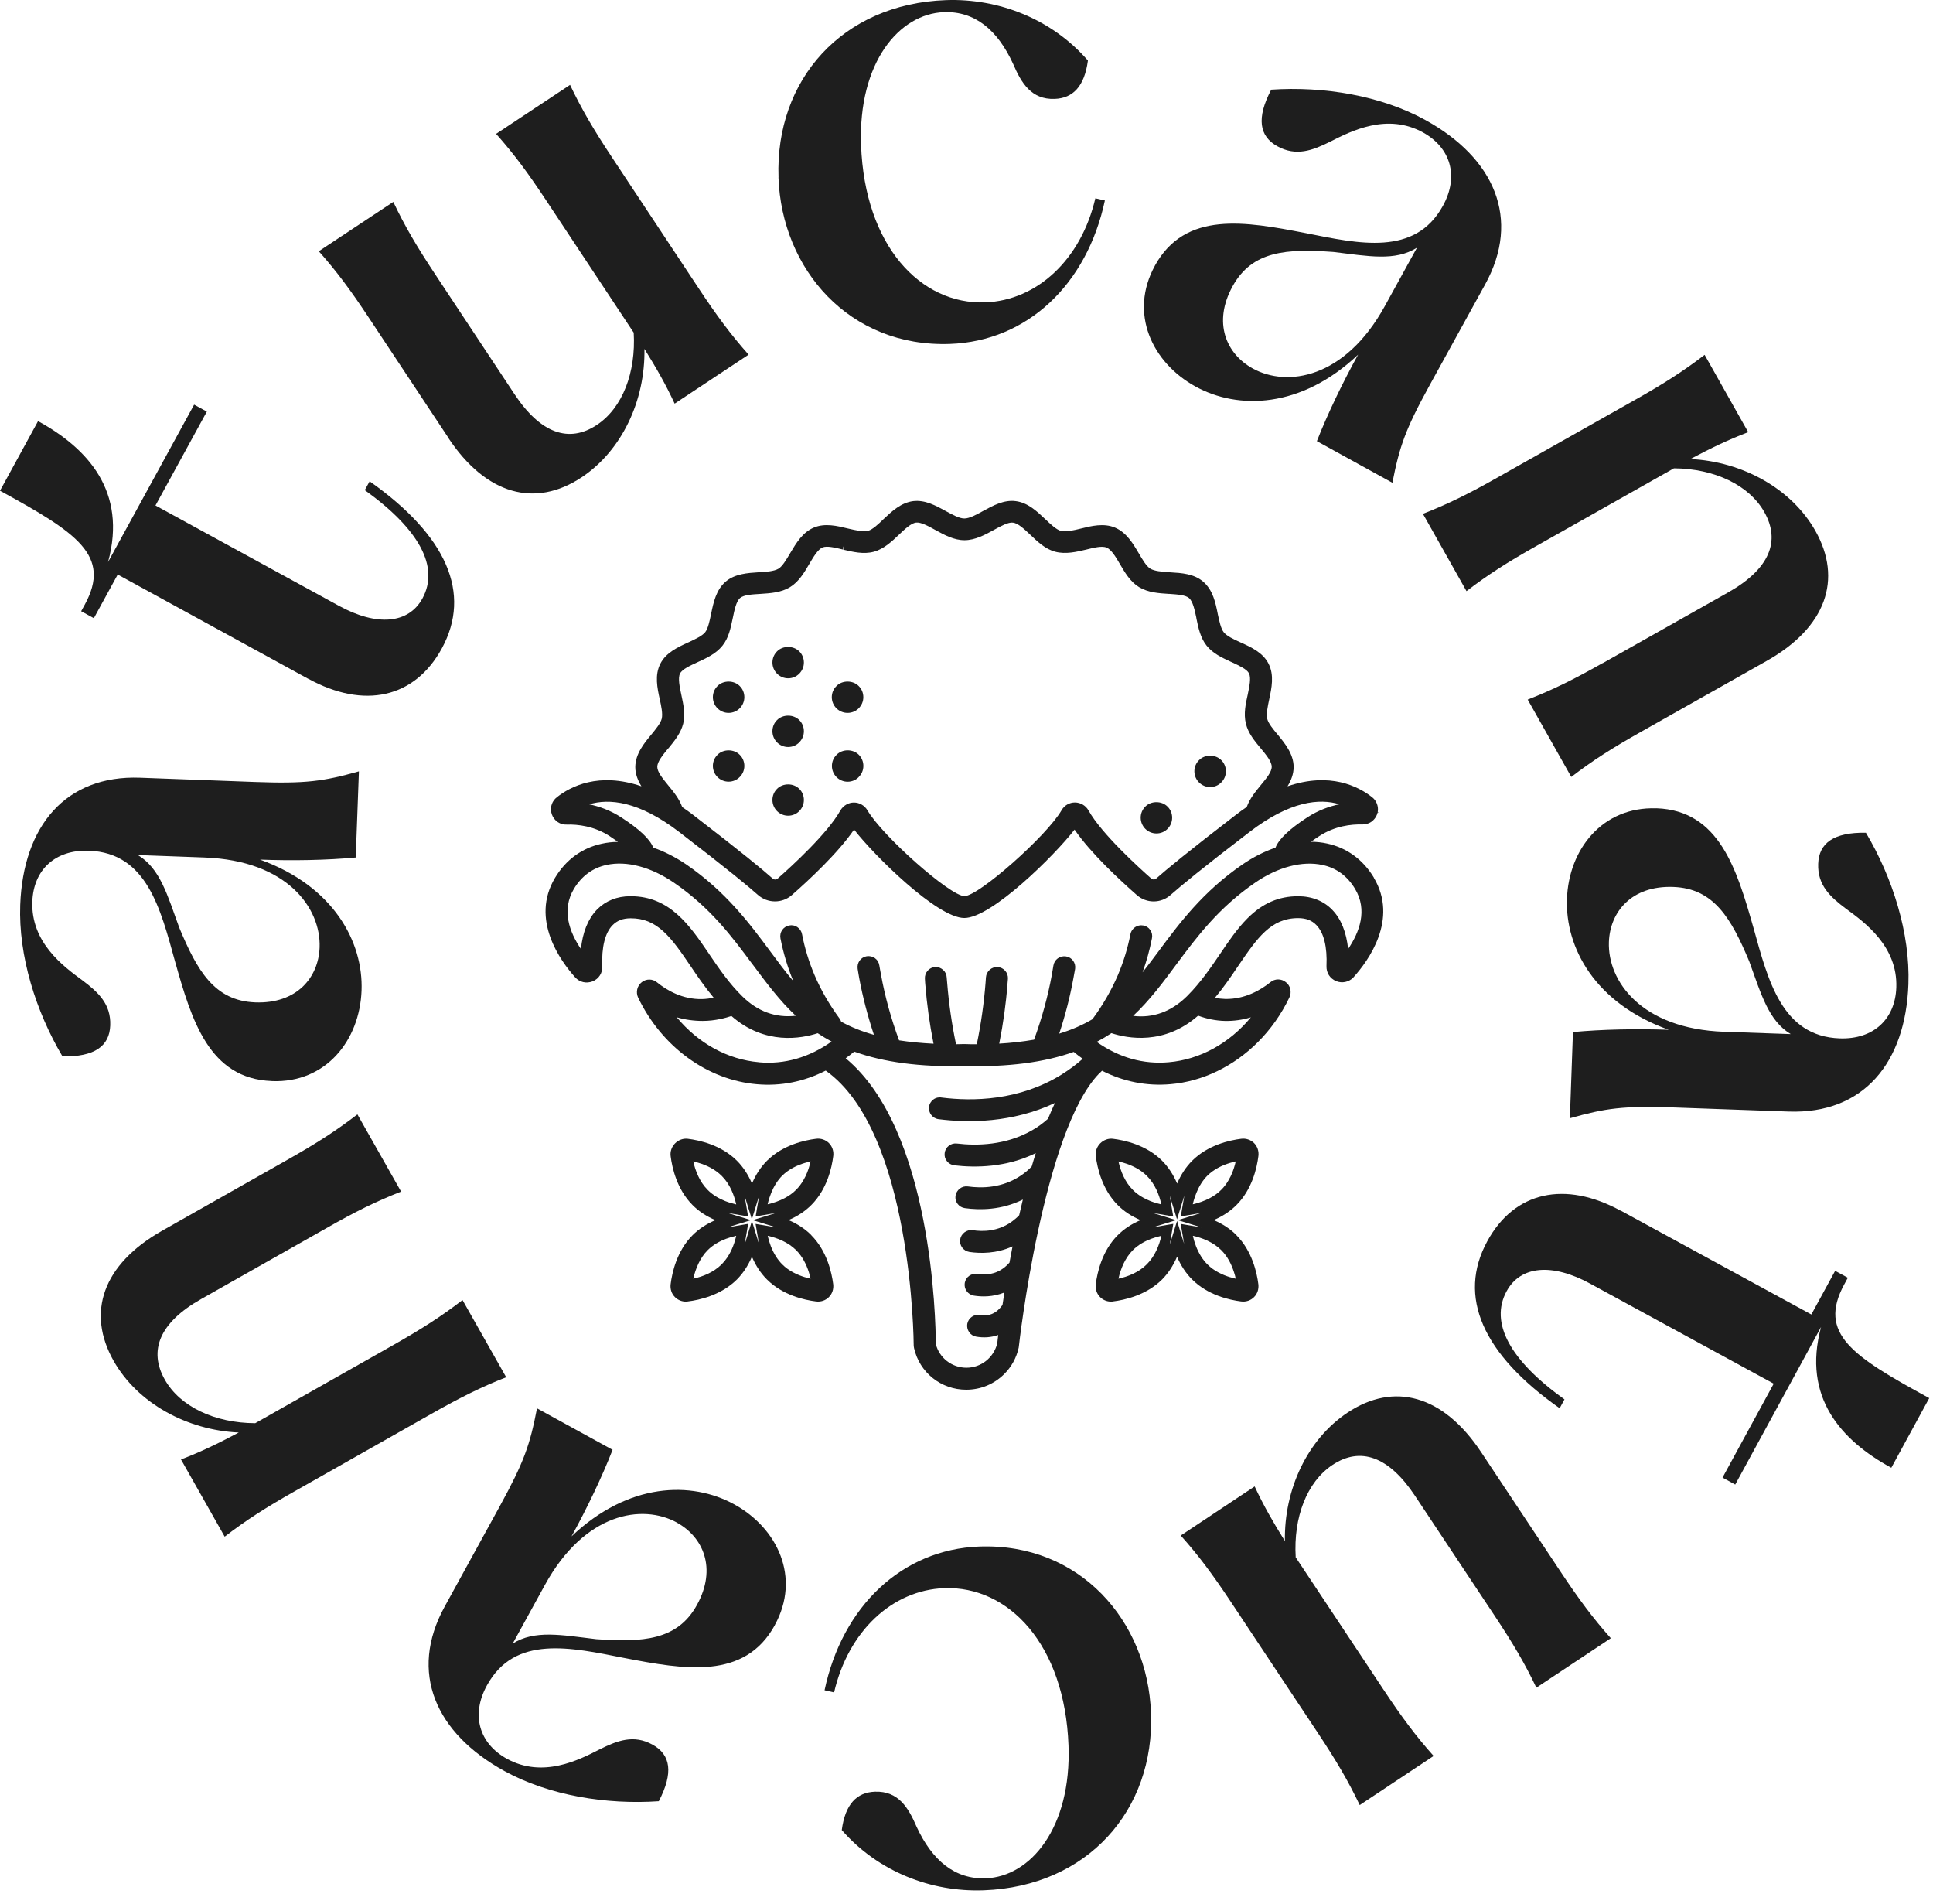<svg width="131" height="129" viewBox="0 0 131 129" fill="none" xmlns="http://www.w3.org/2000/svg">
<path d="M18.422 73.248C14.162 73.09 12.983 69.121 11.854 65.112C10.875 61.574 9.949 57.785 6.03 57.642C3.726 57.557 2.268 58.954 2.191 61.087C2.089 63.857 4.291 65.474 5.579 66.42C6.659 67.228 7.524 68.029 7.471 69.479C7.419 70.884 6.411 71.615 4.234 71.579C2.427 68.524 1.245 64.767 1.371 61.314C1.57 55.985 4.429 52.508 9.498 52.695L17.257 52.983C20.709 53.109 21.912 52.943 24.324 52.264L24.109 58.101C22.139 58.284 19.832 58.329 17.618 58.243C22.631 60.051 24.625 63.837 24.503 67.119C24.377 70.486 22.094 73.39 18.43 73.252L18.422 73.248ZM21.66 64.194C21.757 61.55 19.487 58.309 13.861 58.101L9.344 57.935C10.847 58.845 11.334 60.612 12.151 62.862C13.365 65.766 14.527 67.813 17.297 67.919C20.108 68.025 21.583 66.242 21.66 64.198V64.194Z" fill="#1E1E1E"/>
<path d="M20.886 45.993L7.978 38.929L6.361 41.886L5.5 41.415L5.748 40.964C7.567 37.633 5.203 36.094 0 33.25L2.579 28.535C5.947 30.379 8.628 33.299 7.324 38.08L13.156 27.418L14.018 27.889L10.537 34.25L22.962 41.045C25.545 42.459 27.69 42.268 28.628 40.55C29.794 38.417 28.421 35.866 24.721 33.21L25.05 32.613C30.277 36.297 31.983 40.196 29.94 43.941C28.096 47.309 24.672 48.06 20.895 45.993H20.886Z" fill="#1E1E1E"/>
<path d="M30.367 29.635L24.997 21.528C23.75 19.643 22.808 18.376 21.605 17.023L26.654 13.68C27.43 15.313 28.23 16.678 29.477 18.563L34.868 26.707C36.635 29.375 38.56 30.042 40.445 28.795C42.187 27.641 43.105 25.244 42.947 22.535L42.898 22.466L37.012 13.575C35.765 11.69 34.823 10.422 33.621 9.07L38.633 5.751C39.409 7.384 40.209 8.749 41.456 10.634L47.342 19.525C48.589 21.41 49.531 22.677 50.733 24.03L45.721 27.349C45.124 26.057 44.486 24.944 43.674 23.64C43.735 27.129 42.151 30.529 39.413 32.345C36.285 34.416 32.95 33.555 30.363 29.643L30.367 29.635Z" fill="#1E1E1E"/>
<path d="M52.761 12.019C52.525 5.414 57.078 0.256 64.11 0.008C67.692 -0.118 71.283 1.287 73.728 4.102C73.493 5.861 72.709 6.657 71.474 6.702C69.898 6.759 69.216 5.629 68.659 4.326C67.595 2.014 66.055 0.747 63.968 0.824C60.941 0.934 58.155 4.232 58.354 9.817C58.598 16.682 62.408 20.642 66.758 20.488C70.296 20.362 73.269 17.567 74.232 13.437L74.878 13.583C73.671 19.261 69.626 23.116 64.382 23.303C57.562 23.547 52.976 18.246 52.757 12.023L52.761 12.019Z" fill="#1E1E1E"/>
<path d="M78.266 18.002C80.325 14.265 84.399 15.004 88.489 15.796C92.088 16.511 95.89 17.389 97.783 13.952C98.896 11.933 98.303 10.004 96.434 8.972C94.005 7.636 91.572 8.875 90.151 9.598C88.944 10.199 87.839 10.613 86.568 9.911C85.337 9.232 85.138 8.001 86.15 6.076C89.692 5.836 93.579 6.47 96.605 8.136C101.272 10.707 103.096 14.83 100.647 19.273L96.902 26.073C95.236 29.099 94.846 30.249 94.363 32.71L89.245 29.891C89.968 28.051 90.967 25.971 92.039 24.03C88.172 27.694 83.891 27.771 81.015 26.187C78.067 24.562 76.499 21.215 78.269 18.002H78.266ZM84.899 24.968C87.214 26.244 91.13 25.675 93.847 20.744L96.028 16.783C94.542 17.718 92.742 17.356 90.366 17.072C87.226 16.852 84.874 16.966 83.534 19.395C82.177 21.861 83.103 23.977 84.894 24.964L84.899 24.968Z" fill="#1E1E1E"/>
<path d="M108.605 44.941L117.111 40.144C119.934 38.551 120.681 36.663 119.568 34.693C118.541 32.873 116.193 31.748 113.443 31.732L113.406 31.752L104.121 36.992C102.151 38.101 100.819 38.954 99.385 40.054L96.432 34.815C98.117 34.157 99.535 33.458 101.501 32.345L110.786 27.105C112.756 25.996 114.089 25.143 115.523 24.042L118.476 29.282C117.143 29.79 115.99 30.342 114.556 31.102C118.078 31.268 121.416 33.109 123.029 35.968C124.873 39.238 123.776 42.5 119.727 44.782L111.221 49.58C109.251 50.688 107.919 51.541 106.485 52.642L103.532 47.402C105.218 46.744 106.635 46.046 108.605 44.933V44.941Z" fill="#1E1E1E"/>
<path d="M112.257 54.766C116.518 54.916 117.7 58.885 118.841 62.894C119.824 66.428 120.758 70.218 124.678 70.356C126.981 70.437 128.44 69.04 128.513 66.907C128.61 64.137 126.404 62.52 125.117 61.582C124.036 60.774 123.167 59.978 123.22 58.528C123.269 57.122 124.276 56.387 126.453 56.423C128.265 59.474 129.455 63.231 129.333 66.684C129.146 72.013 126.291 75.494 121.217 75.316L113.459 75.039C110.007 74.917 108.804 75.088 106.391 75.77L106.599 69.929C108.569 69.743 110.876 69.698 113.09 69.775C108.073 67.976 106.075 64.194 106.192 60.912C106.31 57.545 108.593 54.64 112.257 54.77V54.766ZM109.036 63.828C108.942 66.469 111.217 69.71 116.843 69.909L121.36 70.067C119.857 69.162 119.365 67.395 118.549 65.144C117.33 62.24 116.164 60.193 113.394 60.096C110.579 59.994 109.109 61.777 109.036 63.824V63.828Z" fill="#1E1E1E"/>
<path d="M109.835 82.026L122.755 89.065L124.368 86.108L125.229 86.575L124.985 87.026C123.17 90.361 125.538 91.892 130.745 94.731L128.174 99.451C124.803 97.615 122.122 94.695 123.413 89.914L117.597 100.589L116.736 100.117L120.205 93.752L107.771 86.977C105.188 85.568 103.043 85.758 102.105 87.485C100.943 89.617 102.32 92.168 106.024 94.817L105.699 95.418C100.468 91.742 98.754 87.842 100.793 84.101C102.629 80.73 106.053 79.974 109.835 82.034V82.026Z" fill="#1E1E1E"/>
<path d="M100.382 98.4L105.764 106.499C107.015 108.38 107.957 109.647 109.164 111L104.119 114.351C103.343 112.718 102.539 111.357 101.288 109.472L95.885 101.336C94.114 98.672 92.189 98.005 90.304 99.257C88.562 100.414 87.648 102.811 87.81 105.52L87.859 105.593L93.757 114.477C95.008 116.361 95.95 117.629 97.157 118.977L92.148 122.304C91.368 120.671 90.568 119.31 89.317 117.426L83.419 108.542C82.168 106.657 81.226 105.394 80.019 104.042L85.028 100.715C85.629 102.006 86.267 103.119 87.079 104.419C87.014 100.93 88.594 97.526 91.328 95.71C94.456 93.635 97.79 94.492 100.382 98.4Z" fill="#1E1E1E"/>
<path d="M78.006 116.053C78.25 122.658 73.704 127.82 66.673 128.08C63.095 128.214 59.5 126.809 57.047 123.998C57.282 122.239 58.062 121.443 59.297 121.398C60.873 121.341 61.555 122.467 62.116 123.77C63.184 126.078 64.724 127.345 66.811 127.268C69.838 127.154 72.616 123.852 72.413 118.267C72.161 111.406 68.343 107.45 63.992 107.608C60.455 107.738 57.485 110.537 56.527 114.672L55.881 114.526C57.079 108.847 61.121 104.984 66.361 104.789C73.181 104.537 77.775 109.83 78.002 116.053H78.006Z" fill="#1E1E1E"/>
<path d="M52.511 110.115C50.46 113.852 46.382 113.124 42.291 112.336C38.692 111.626 34.89 110.752 33.002 114.193C31.893 116.211 32.486 118.141 34.354 119.169C36.783 120.501 39.216 119.262 40.638 118.531C41.844 117.93 42.949 117.511 44.221 118.21C45.455 118.888 45.654 120.115 44.647 122.044C41.105 122.288 37.218 121.663 34.188 120.001C29.517 117.434 27.689 113.319 30.13 108.868L33.867 102.064C35.528 99.034 35.918 97.888 36.393 95.423L41.515 98.234C40.796 100.078 39.801 102.157 38.733 104.099C42.596 100.431 46.873 100.346 49.753 101.926C52.706 103.546 54.278 106.889 52.511 110.106V110.115ZM45.87 103.161C43.55 101.889 39.635 102.462 36.925 107.397L34.748 111.362C36.235 110.427 38.034 110.781 40.41 111.065C43.55 111.28 45.906 111.163 47.239 108.734C48.591 106.268 47.661 104.148 45.87 103.165V103.161Z" fill="#1E1E1E"/>
<path d="M22.117 83.216L13.619 88.026C10.8 89.622 10.057 91.515 11.17 93.481C12.197 95.301 14.549 96.422 17.299 96.43L17.336 96.409L26.613 91.157C28.579 90.044 29.911 89.191 31.345 88.087L34.306 93.318C32.621 93.976 31.207 94.683 29.237 95.796L19.96 101.048C17.994 102.161 16.661 103.014 15.227 104.119L12.266 98.887C13.595 98.379 14.752 97.823 16.182 97.063C12.66 96.901 9.317 95.069 7.701 92.209C5.853 88.944 6.945 85.678 10.991 83.387L19.488 78.578C21.454 77.465 22.787 76.612 24.221 75.507L27.182 80.739C25.496 81.397 24.082 82.099 22.117 83.216Z" fill="#1E1E1E"/>
<path d="M93.109 59.466C92.374 58.243 91.277 57.443 89.941 57.155C89.592 57.078 89.226 57.037 88.848 57.037C89.019 56.911 89.206 56.781 89.413 56.647C90.473 55.961 91.578 55.843 92.317 55.863C92.618 55.863 92.89 55.758 93.073 55.567C93.178 55.465 93.26 55.343 93.325 55.177C93.341 55.136 93.353 55.091 93.361 55.051H93.43L93.369 55.014C93.434 54.645 93.292 54.255 92.992 54.019C92.065 53.288 90.144 52.289 87.256 53.276C87.492 52.89 87.67 52.455 87.67 51.972C87.67 51.086 87.069 50.359 86.578 49.762C86.285 49.413 85.952 49.015 85.879 48.702C85.802 48.373 85.92 47.833 86.013 47.39C86.18 46.618 86.362 45.745 85.973 44.977C85.595 44.218 84.79 43.852 84.08 43.531C83.592 43.312 83.141 43.096 82.934 42.841C82.739 42.597 82.63 42.073 82.532 41.622C82.382 40.854 82.207 39.989 81.541 39.412C80.915 38.872 80.062 38.823 79.319 38.779L79.222 38.77C78.738 38.738 78.239 38.702 77.958 38.531C77.686 38.368 77.41 37.893 77.174 37.487C76.784 36.825 76.338 36.073 75.562 35.748C74.802 35.428 73.949 35.639 73.255 35.813C72.751 35.935 72.227 36.061 71.898 35.972C71.585 35.887 71.191 35.513 70.846 35.184L70.805 35.147C70.261 34.631 69.644 34.051 68.827 33.953C68.039 33.852 67.3 34.254 66.646 34.611C66.183 34.867 65.704 35.131 65.358 35.131C65.013 35.131 64.574 34.887 64.119 34.64L64.079 34.619C63.429 34.262 62.694 33.856 61.889 33.953C61.057 34.059 60.431 34.652 59.875 35.176C59.55 35.493 59.139 35.883 58.827 35.968C58.502 36.053 57.978 35.927 57.519 35.822L57.462 35.809C56.735 35.631 55.91 35.432 55.163 35.744C54.395 36.061 53.961 36.792 53.559 37.467L53.514 37.544C53.282 37.934 53.018 38.377 52.762 38.531C52.454 38.718 51.877 38.75 51.41 38.775C50.658 38.823 49.801 38.88 49.18 39.408C48.53 39.965 48.351 40.826 48.193 41.59L48.184 41.63C48.091 42.081 47.981 42.597 47.791 42.837C47.583 43.092 47.124 43.304 46.673 43.515L46.617 43.539C45.918 43.86 45.13 44.226 44.752 44.973C44.358 45.745 44.545 46.614 44.712 47.378C44.809 47.816 44.927 48.365 44.846 48.698C44.769 49.011 44.423 49.429 44.139 49.774C43.656 50.355 43.058 51.082 43.054 51.976C43.054 52.455 43.233 52.886 43.469 53.276C40.581 52.289 38.659 53.288 37.737 54.019C37.429 54.259 37.286 54.645 37.355 55.018L37.299 55.051H37.364C37.372 55.099 37.388 55.14 37.4 55.185C37.554 55.615 37.961 55.896 38.412 55.871C39.155 55.851 40.26 55.969 41.312 56.651C41.519 56.789 41.706 56.919 41.876 57.045C41.495 57.045 41.129 57.09 40.784 57.167C39.443 57.455 38.347 58.255 37.615 59.478C35.922 62.305 38.001 65.132 38.976 66.217C39.277 66.554 39.732 66.66 40.166 66.493C40.585 66.323 40.841 65.92 40.816 65.469C40.767 64.174 41.003 63.215 41.507 62.695C41.824 62.37 42.218 62.22 42.746 62.22C43.603 62.22 44.289 62.496 44.963 63.114C45.601 63.694 46.158 64.511 46.803 65.461C47.226 66.091 47.746 66.851 48.363 67.598C48.107 67.655 47.847 67.687 47.587 67.695C46.259 67.728 45.187 67.098 44.533 66.566C44.232 66.314 43.806 66.306 43.493 66.55C43.176 66.798 43.075 67.228 43.249 67.602C44.854 70.929 47.933 73.175 51.292 73.463C52.913 73.606 54.48 73.293 55.959 72.541C61.841 76.701 61.922 91.019 61.922 91.161V91.194L61.946 91.344C62.32 93.001 63.774 94.163 65.484 94.163C66.459 94.163 67.369 93.785 68.055 93.103C68.543 92.619 68.884 92.006 69.038 91.311L69.047 91.242C69.059 91.1 70.7 76.632 74.49 72.736C74.518 72.72 74.546 72.692 74.595 72.639L74.684 72.549C76.155 73.293 77.719 73.602 79.335 73.459C81.496 73.272 83.596 72.261 85.246 70.612C86.115 69.743 86.834 68.727 87.378 67.594C87.557 67.216 87.455 66.786 87.142 66.55C86.838 66.298 86.395 66.302 86.099 66.55C85.436 67.082 84.368 67.712 83.036 67.687C82.796 67.679 82.569 67.655 82.337 67.606C82.91 66.924 83.393 66.221 83.917 65.441C85.197 63.565 86.123 62.208 87.975 62.208C88.507 62.208 88.909 62.362 89.214 62.683C89.718 63.203 89.953 64.162 89.896 65.457C89.88 65.916 90.132 66.306 90.558 66.481C90.953 66.639 91.403 66.546 91.708 66.241C91.712 66.237 91.728 66.217 91.74 66.201C92.715 65.12 94.795 62.297 93.101 59.466H93.109ZM45.292 50.713C45.707 50.205 46.137 49.677 46.3 49.039C46.458 48.385 46.312 47.719 46.174 47.073C46.06 46.545 45.934 45.948 46.084 45.639C46.239 45.339 46.767 45.103 47.295 44.859C47.872 44.595 48.526 44.295 48.96 43.75C49.379 43.235 49.517 42.564 49.651 41.923L49.667 41.849C49.773 41.33 49.895 40.741 50.159 40.517C50.406 40.306 50.971 40.273 51.528 40.241C52.222 40.196 52.937 40.152 53.542 39.782C54.139 39.42 54.513 38.783 54.854 38.198C55.122 37.743 55.427 37.227 55.744 37.093C56.04 36.967 56.609 37.109 57.113 37.231L57.161 37.028H57.186L57.137 37.239C57.787 37.394 58.522 37.572 59.217 37.385C59.899 37.203 60.464 36.666 60.915 36.236C61.321 35.85 61.739 35.452 62.084 35.407C62.409 35.371 62.917 35.647 63.384 35.907C64.006 36.248 64.647 36.602 65.366 36.602C66.085 36.602 66.768 36.232 67.369 35.899C67.84 35.639 68.336 35.371 68.648 35.411C68.998 35.452 69.416 35.85 69.826 36.236C70.33 36.715 70.846 37.211 71.52 37.385C72.219 37.568 72.954 37.394 73.608 37.239C74.116 37.113 74.689 36.967 74.997 37.105C75.318 37.235 75.627 37.755 75.899 38.222C76.228 38.783 76.598 39.42 77.195 39.782C77.808 40.152 78.523 40.196 79.218 40.241H79.262C79.794 40.278 80.343 40.314 80.578 40.521C80.846 40.749 80.968 41.35 81.074 41.849L81.082 41.91C81.208 42.528 81.354 43.227 81.772 43.746C82.191 44.274 82.808 44.559 83.401 44.835L83.519 44.888C84.002 45.115 84.502 45.347 84.644 45.623C84.795 45.928 84.677 46.488 84.559 47.061C84.429 47.638 84.266 48.357 84.433 49.027C84.587 49.677 85.018 50.197 85.436 50.7C85.822 51.163 86.184 51.606 86.184 51.956C86.184 52.305 85.83 52.731 85.432 53.211C85.067 53.657 84.689 54.12 84.494 54.677C84.23 54.856 83.994 55.026 83.775 55.197C80.509 57.703 79.027 58.934 78.356 59.527C78.259 59.612 78.121 59.612 78.027 59.531C77.256 58.853 74.664 56.513 73.771 54.917C73.588 54.588 73.238 54.376 72.849 54.372C72.471 54.372 72.126 54.575 71.943 54.9C70.939 56.639 66.325 60.717 65.362 60.717C64.4 60.717 59.789 56.639 58.782 54.896C58.591 54.575 58.242 54.376 57.872 54.376C57.503 54.376 57.149 54.58 56.95 54.917C56.097 56.452 53.688 58.662 52.701 59.531C52.6 59.616 52.462 59.612 52.364 59.527C51.722 58.954 50.26 57.74 46.954 55.201C46.722 55.022 46.478 54.848 46.235 54.685C46.044 54.149 45.678 53.682 45.276 53.199C44.903 52.739 44.545 52.305 44.545 51.96C44.545 51.614 44.898 51.184 45.288 50.704L45.292 50.713ZM48.083 64.673L48.03 64.596C46.734 62.695 45.39 60.725 42.75 60.725H42.705C41.828 60.725 41.056 61.03 40.471 61.615L40.434 61.655C39.849 62.269 39.484 63.175 39.37 64.3C38.594 63.158 38.038 61.663 38.895 60.226C39.419 59.356 40.162 58.808 41.105 58.605C42.465 58.304 44.131 58.747 45.678 59.811C48.16 61.513 49.602 63.459 50.999 65.34L51.032 65.38C51.954 66.615 52.827 67.793 53.928 68.825C52.555 68.983 51.337 68.528 50.301 67.504C49.407 66.627 48.733 65.632 48.079 64.673H48.083ZM51.43 71.973C49.314 71.79 47.323 70.693 45.861 68.926C46.418 69.089 47.011 69.174 47.624 69.174C48.469 69.174 49.208 68.963 49.57 68.841C51.84 70.835 54.322 70.364 55.415 70.007C55.727 70.214 56.04 70.401 56.357 70.571C54.83 71.656 53.169 72.131 51.434 71.977L51.43 71.973ZM71.943 72.809C69.075 74.585 65.927 74.633 63.807 74.365C63.608 74.329 63.404 74.381 63.25 74.503C63.088 74.621 62.982 74.804 62.962 74.995C62.909 75.401 63.197 75.779 63.604 75.832C65.643 76.091 68.604 76.087 71.492 74.735C71.333 75.076 71.175 75.433 71.021 75.811L70.972 75.848C70.671 76.116 70.338 76.359 69.977 76.567C68.173 77.615 66.191 77.643 64.847 77.481C64.44 77.432 64.067 77.724 64.022 78.126C63.993 78.321 64.046 78.52 64.172 78.675C64.294 78.833 64.473 78.935 64.672 78.959C66.118 79.13 68.206 79.109 70.196 78.13C70.111 78.399 70.017 78.695 69.92 79.036L69.9 79.057C69.688 79.276 69.445 79.479 69.189 79.65C67.93 80.503 66.536 80.523 65.59 80.389C65.192 80.336 64.818 80.616 64.753 81.031C64.704 81.441 64.989 81.806 65.391 81.859C66.406 82.001 67.869 81.998 69.319 81.278C69.233 81.624 69.152 81.973 69.071 82.339C68.921 82.497 68.758 82.635 68.588 82.761C67.641 83.448 66.614 83.46 65.907 83.35C65.509 83.301 65.135 83.586 65.074 83.972C65.037 84.166 65.086 84.365 65.208 84.532C65.326 84.691 65.496 84.792 65.704 84.829C66.455 84.938 67.531 84.946 68.62 84.451C68.539 84.857 68.47 85.235 68.413 85.548C68.311 85.665 68.206 85.767 68.096 85.856C67.442 86.388 66.723 86.401 66.24 86.319C66.045 86.283 65.846 86.332 65.683 86.445C65.525 86.559 65.415 86.73 65.383 86.924C65.35 87.124 65.395 87.323 65.513 87.481C65.626 87.644 65.797 87.753 65.996 87.786C66.524 87.871 67.28 87.891 68.068 87.575C68.019 87.875 67.974 88.163 67.938 88.427C67.938 88.431 67.93 88.436 67.925 88.44C67.824 88.574 67.734 88.675 67.645 88.757C67.296 89.073 66.894 89.183 66.414 89.098C66.016 89.029 65.63 89.293 65.553 89.699C65.521 89.89 65.561 90.085 65.675 90.259C65.789 90.422 65.96 90.531 66.146 90.564C66.662 90.657 67.178 90.621 67.649 90.454C67.617 90.718 67.592 90.917 67.584 91.027C67.337 91.998 66.484 92.672 65.496 92.672C64.509 92.672 63.656 92.006 63.421 91.068C63.413 89.439 63.173 76.555 57.312 71.705C57.511 71.562 57.706 71.412 57.892 71.254C59.887 71.977 62.332 72.298 65.346 72.237C68.344 72.302 70.777 71.985 72.767 71.274C72.97 71.441 73.174 71.599 73.376 71.741C72.926 72.139 72.442 72.497 71.939 72.809H71.943ZM74.075 69.036C73.385 69.446 72.633 69.775 71.784 70.035C72.199 68.776 72.519 67.525 72.739 66.314C72.784 66.091 72.824 65.868 72.861 65.648C72.922 65.242 72.645 64.864 72.247 64.803C72.052 64.771 71.853 64.816 71.683 64.937C71.528 65.051 71.423 65.222 71.39 65.421C71.37 65.547 71.35 65.677 71.325 65.803L71.285 66.042C71.013 67.529 70.606 69.007 70.078 70.445C69.327 70.575 68.535 70.665 67.718 70.713C67.99 69.357 68.177 68.008 68.275 66.696L68.307 66.319C68.32 66.119 68.254 65.928 68.124 65.778C67.995 65.628 67.812 65.539 67.621 65.526C67.422 65.51 67.231 65.571 67.076 65.705C66.926 65.835 66.829 66.026 66.817 66.225C66.808 66.339 66.804 66.461 66.792 66.578C66.683 67.988 66.479 69.397 66.199 70.754C65.886 70.754 65.614 70.754 65.334 70.742C65.151 70.75 64.972 70.754 64.79 70.754C64.505 69.397 64.302 67.992 64.189 66.578C64.18 66.469 64.172 66.367 64.16 66.249V66.237C64.152 66.03 64.063 65.843 63.912 65.713C63.774 65.591 63.599 65.522 63.433 65.522C63.413 65.522 63.392 65.522 63.372 65.522C63.173 65.534 62.994 65.624 62.864 65.774C62.734 65.924 62.669 66.115 62.681 66.314L62.69 66.461C62.69 66.538 62.702 66.615 62.706 66.688C62.812 68.028 62.998 69.381 63.266 70.718C62.43 70.677 61.646 70.6 60.931 70.49C60.391 69.028 59.976 67.529 59.704 66.03C59.676 65.896 59.655 65.77 59.631 65.636L59.594 65.421C59.566 65.218 59.46 65.039 59.29 64.917C59.131 64.807 58.941 64.763 58.737 64.791C58.331 64.86 58.063 65.234 58.124 65.648L58.185 66.018C58.201 66.115 58.218 66.209 58.234 66.302C58.469 67.557 58.802 68.837 59.225 70.116C58.413 69.889 57.681 69.596 57.007 69.227C56.983 69.154 56.95 69.089 56.906 69.024C56.207 68.077 55.638 67.09 55.208 66.083C54.818 65.169 54.533 64.231 54.355 63.3C54.322 63.109 54.212 62.939 54.038 62.817C53.871 62.703 53.672 62.667 53.485 62.707C53.079 62.785 52.815 63.166 52.892 63.581C53.087 64.576 53.38 65.555 53.766 66.481C53.213 65.827 52.701 65.136 52.202 64.462C50.8 62.573 49.212 60.433 46.515 58.576C45.772 58.073 45.016 57.687 44.273 57.435C44.054 56.862 43.331 56.18 42.12 55.396C41.365 54.9 40.593 54.636 39.931 54.498C41.267 54.092 43.27 54.259 46.032 56.375C49.342 58.918 50.76 60.096 51.369 60.64C52.023 61.217 53.01 61.221 53.664 60.648C54.797 59.653 56.792 57.805 57.88 56.208C59.245 57.967 63.514 62.2 65.354 62.2C67.194 62.2 71.467 57.963 72.824 56.212C73.921 57.813 75.911 59.653 77.04 60.644C77.698 61.225 78.686 61.221 79.335 60.636C80.014 60.039 81.488 58.812 84.677 56.375C87.435 54.259 89.433 54.088 90.774 54.494C90.116 54.628 89.348 54.892 88.588 55.388C87.378 56.176 86.659 56.862 86.44 57.435C85.668 57.699 84.916 58.081 84.198 58.576C81.508 60.425 79.924 62.561 78.515 64.458C78.162 64.933 77.804 65.413 77.43 65.884C77.703 65.128 77.918 64.356 78.068 63.577C78.109 63.378 78.068 63.175 77.954 63.016C77.845 62.85 77.674 62.74 77.479 62.707C77.077 62.634 76.691 62.894 76.61 63.292C76.431 64.227 76.143 65.165 75.757 66.075C75.314 67.106 74.741 68.098 74.059 69.024L74.075 69.036ZM83.011 69.174C83.613 69.186 84.198 69.105 84.774 68.93C83.312 70.693 81.326 71.79 79.213 71.973C77.483 72.127 75.842 71.664 74.323 70.596C74.668 70.413 75.005 70.214 75.322 70.003C76.411 70.36 78.905 70.835 81.196 68.817C81.785 69.036 82.39 69.158 83.003 69.174H83.011ZM91.363 64.304C91.245 63.166 90.883 62.261 90.294 61.655C89.718 61.05 88.917 60.729 87.983 60.725C86.655 60.725 85.562 61.2 84.539 62.224C83.844 62.919 83.231 63.824 82.695 64.621C82.073 65.534 81.37 66.57 80.489 67.452L80.428 67.513C79.376 68.548 78.141 68.999 76.793 68.833C77.914 67.785 78.824 66.558 79.713 65.356L79.746 65.311C81.143 63.439 82.589 61.505 85.055 59.811C86.594 58.747 88.259 58.308 89.628 58.609C90.567 58.808 91.31 59.356 91.834 60.23C92.695 61.668 92.135 63.166 91.355 64.308L91.363 64.304Z" fill="#1E1E1E"/>
<path d="M77.621 54.649C77.418 54.848 77.305 55.116 77.305 55.404C77.305 55.993 77.78 56.472 78.373 56.472C78.661 56.472 78.929 56.359 79.12 56.164C79.323 55.965 79.437 55.693 79.437 55.404C79.437 55.116 79.323 54.848 79.129 54.657C78.73 54.246 78.007 54.255 77.621 54.649Z" fill="#1E1E1E"/>
<path d="M82.771 51.509C82.369 51.099 81.65 51.107 81.264 51.501C81.057 51.7 80.943 51.972 80.943 52.26C80.943 52.845 81.423 53.328 82.012 53.328C82.3 53.328 82.568 53.215 82.763 53.016C82.966 52.817 83.08 52.549 83.08 52.26C83.08 51.972 82.966 51.7 82.771 51.509Z" fill="#1E1E1E"/>
<path d="M56.692 46.48C56.485 46.679 56.371 46.951 56.371 47.236C56.371 47.825 56.85 48.304 57.439 48.304C57.728 48.304 58 48.19 58.191 47.995C58.394 47.796 58.508 47.524 58.508 47.236C58.508 46.947 58.394 46.679 58.199 46.488C57.801 46.078 57.074 46.086 56.692 46.48Z" fill="#1E1E1E"/>
<path d="M58.195 52.65C58.398 52.451 58.511 52.183 58.511 51.895C58.511 51.606 58.398 51.338 58.203 51.143C57.805 50.737 57.082 50.741 56.696 51.143C56.493 51.338 56.379 51.61 56.379 51.899C56.379 52.484 56.854 52.967 57.443 52.967C57.731 52.967 58.004 52.853 58.195 52.654V52.65Z" fill="#1E1E1E"/>
<path d="M54.163 50.303C54.366 50.103 54.48 49.835 54.48 49.547C54.48 49.259 54.366 48.986 54.172 48.795C53.773 48.385 53.05 48.393 52.664 48.787C52.457 48.986 52.348 49.259 52.348 49.547C52.348 50.132 52.823 50.615 53.412 50.615C53.7 50.615 53.972 50.502 54.163 50.303Z" fill="#1E1E1E"/>
<path d="M54.163 45.647C54.366 45.448 54.48 45.18 54.48 44.892C54.48 44.603 54.366 44.331 54.172 44.14C53.773 43.734 53.05 43.738 52.664 44.132C52.461 44.331 52.348 44.603 52.348 44.892C52.348 45.477 52.823 45.96 53.416 45.96C53.7 45.96 53.972 45.846 54.163 45.647Z" fill="#1E1E1E"/>
<path d="M48.629 46.48C48.426 46.679 48.312 46.947 48.312 47.236C48.312 47.825 48.788 48.304 49.377 48.304C49.665 48.304 49.937 48.19 50.128 47.995C50.331 47.796 50.445 47.524 50.445 47.236C50.445 46.947 50.331 46.679 50.136 46.488C49.738 46.078 49.015 46.086 48.629 46.48Z" fill="#1E1E1E"/>
<path d="M48.629 51.139C48.426 51.338 48.312 51.606 48.312 51.895C48.312 52.484 48.788 52.963 49.377 52.963C49.665 52.963 49.937 52.849 50.128 52.65C50.331 52.455 50.445 52.183 50.445 51.895C50.445 51.606 50.331 51.338 50.136 51.147C49.738 50.737 49.015 50.745 48.629 51.139Z" fill="#1E1E1E"/>
<path d="M52.664 53.446C52.461 53.645 52.348 53.913 52.348 54.202C52.348 54.791 52.823 55.27 53.416 55.27C53.7 55.27 53.972 55.156 54.163 54.961C54.366 54.762 54.48 54.49 54.48 54.202C54.48 53.913 54.366 53.645 54.172 53.454C53.773 53.044 53.05 53.052 52.664 53.446Z" fill="#1E1E1E"/>
<path d="M83.796 83.687C83.373 83.265 82.857 82.924 82.252 82.668C82.857 82.412 83.373 82.071 83.796 81.648C84.868 80.576 85.185 79.11 85.282 78.33C85.323 78.001 85.217 77.68 84.99 77.452C84.763 77.225 84.429 77.115 84.113 77.16C83.333 77.257 81.858 77.582 80.794 78.647C80.372 79.069 80.03 79.589 79.775 80.194C79.514 79.585 79.177 79.073 78.755 78.647C77.687 77.578 76.216 77.257 75.424 77.16C75.12 77.123 74.799 77.233 74.563 77.469C74.332 77.704 74.222 78.021 74.262 78.334C74.36 79.114 74.685 80.588 75.749 81.652C76.168 82.075 76.683 82.412 77.297 82.672C76.687 82.928 76.171 83.269 75.749 83.691C74.681 84.76 74.36 86.23 74.262 87.01C74.222 87.339 74.327 87.664 74.555 87.887C74.75 88.082 75.014 88.192 75.29 88.192C75.339 88.192 75.383 88.192 75.428 88.18C76.208 88.086 77.683 87.761 78.755 86.693C79.173 86.271 79.51 85.755 79.77 85.15C80.026 85.755 80.368 86.271 80.79 86.693C81.858 87.761 83.329 88.082 84.109 88.18C84.438 88.225 84.763 88.115 84.986 87.887C85.213 87.664 85.319 87.339 85.278 87.01C85.181 86.23 84.856 84.76 83.792 83.691L83.796 83.687ZM80.965 81.136C81.103 80.718 81.306 80.275 81.619 79.889C81.68 79.812 81.745 79.739 81.814 79.67C82.26 79.223 82.829 78.955 83.357 78.797C83.491 78.756 83.621 78.72 83.747 78.691C83.674 79.008 83.568 79.361 83.402 79.703C83.353 79.8 83.3 79.898 83.243 79.995C83.113 80.214 82.955 80.43 82.764 80.617C82.541 80.844 82.285 81.023 82.017 81.165C81.623 81.38 81.204 81.514 80.835 81.6C80.867 81.449 80.912 81.291 80.965 81.132V81.136ZM76.773 80.621C76.635 80.483 76.509 80.332 76.403 80.174C76.302 80.023 76.216 79.865 76.139 79.707C75.977 79.365 75.867 79.012 75.798 78.695C75.912 78.72 76.025 78.752 76.147 78.789C76.683 78.947 77.268 79.219 77.727 79.678C78.288 80.235 78.568 80.986 78.706 81.608C78.475 81.555 78.223 81.482 77.971 81.384C77.553 81.218 77.126 80.978 76.773 80.625V80.621ZM77.723 85.661C77.167 86.222 76.419 86.502 75.798 86.64C75.871 86.311 75.985 85.95 76.155 85.596C76.31 85.28 76.509 84.971 76.773 84.707C77.138 84.341 77.585 84.098 78.02 83.935C78.255 83.846 78.487 83.781 78.706 83.732C78.568 84.353 78.284 85.101 77.723 85.661ZM80.254 84.264C80.254 84.264 80.262 84.301 80.262 84.321L79.77 82.725L79.279 84.321C79.279 84.321 79.287 84.284 79.287 84.264L79.514 82.924L78.174 83.151C78.174 83.151 78.133 83.159 78.113 83.163L79.71 82.672L78.109 82.18C78.129 82.18 78.15 82.189 78.17 82.193L79.51 82.42L79.283 81.08C79.283 81.08 79.275 81.043 79.275 81.023L79.766 82.619L80.258 81.023C80.258 81.023 80.25 81.059 80.25 81.08L80.022 82.42L81.363 82.193C81.383 82.193 81.403 82.184 81.424 82.18L79.823 82.672L81.419 83.163C81.419 83.163 81.383 83.155 81.363 83.155L80.018 82.928L80.246 84.268L80.254 84.264ZM83.385 86.547C83.117 86.466 82.837 86.36 82.569 86.214C82.301 86.072 82.041 85.889 81.818 85.661C81.659 85.503 81.525 85.328 81.407 85.146C81.115 84.687 80.94 84.179 80.839 83.732C81.46 83.87 82.207 84.15 82.768 84.707C83.203 85.141 83.467 85.69 83.629 86.202C83.678 86.352 83.719 86.498 83.747 86.64C83.629 86.616 83.507 86.579 83.385 86.543V86.547Z" fill="#1E1E1E"/>
<path d="M54.983 83.687C54.561 83.265 54.045 82.924 53.44 82.668C54.045 82.412 54.561 82.071 54.983 81.648C56.056 80.576 56.372 79.11 56.47 78.33C56.511 78.001 56.405 77.68 56.178 77.452C55.95 77.225 55.617 77.115 55.3 77.16C54.52 77.257 53.046 77.582 51.981 78.647C51.559 79.069 51.218 79.589 50.962 80.194C50.702 79.585 50.365 79.073 49.942 78.647C48.874 77.578 47.404 77.257 46.612 77.16C46.307 77.123 45.986 77.233 45.751 77.469C45.519 77.704 45.409 78.021 45.45 78.334C45.547 79.114 45.872 80.588 46.937 81.652C47.355 82.075 47.871 82.412 48.484 82.672C47.875 82.928 47.359 83.269 46.937 83.691C45.868 84.76 45.547 86.23 45.45 87.01C45.409 87.339 45.515 87.664 45.742 87.887C45.937 88.082 46.201 88.192 46.478 88.192C46.526 88.192 46.571 88.192 46.616 88.18C47.396 88.086 48.87 87.761 49.942 86.693C50.361 86.271 50.698 85.755 50.958 85.15C51.214 85.755 51.555 86.271 51.977 86.693C53.046 87.761 54.516 88.082 55.296 88.18C55.625 88.225 55.95 88.115 56.173 87.887C56.401 87.664 56.507 87.339 56.466 87.01C56.368 86.23 56.043 84.76 54.979 83.691L54.983 83.687ZM52.152 81.136C52.29 80.718 52.493 80.275 52.806 79.889C52.867 79.812 52.932 79.739 53.001 79.67C53.448 79.223 54.017 78.955 54.545 78.797C54.679 78.756 54.809 78.72 54.934 78.691C54.861 79.008 54.756 79.361 54.589 79.703C54.541 79.8 54.488 79.898 54.431 79.995C54.301 80.214 54.142 80.43 53.952 80.617C53.728 80.844 53.472 81.023 53.204 81.165C52.81 81.38 52.392 81.514 52.022 81.6C52.055 81.449 52.099 81.291 52.152 81.132V81.136ZM47.96 80.621C47.822 80.483 47.696 80.332 47.591 80.174C47.489 80.023 47.404 79.865 47.327 79.707C47.164 79.365 47.054 79.012 46.985 78.695C47.099 78.72 47.213 78.752 47.335 78.789C47.871 78.947 48.456 79.219 48.915 79.678C49.475 80.235 49.756 80.986 49.894 81.608C49.662 81.555 49.41 81.482 49.158 81.384C48.736 81.218 48.314 80.978 47.96 80.625V80.621ZM48.911 85.661C48.354 86.222 47.607 86.502 46.985 86.64C47.059 86.311 47.172 85.95 47.343 85.596C47.497 85.28 47.696 84.971 47.96 84.707C48.326 84.341 48.773 84.098 49.207 83.935C49.443 83.846 49.674 83.781 49.894 83.732C49.756 84.353 49.471 85.101 48.911 85.661ZM51.441 84.264C51.441 84.264 51.449 84.301 51.449 84.321L50.958 82.725L50.466 84.321C50.466 84.321 50.474 84.284 50.474 84.264L50.702 82.924L49.362 83.151C49.362 83.151 49.321 83.159 49.301 83.163L50.897 82.672L49.297 82.18C49.317 82.18 49.337 82.189 49.358 82.193L50.698 82.42L50.471 81.08C50.471 81.08 50.462 81.043 50.462 81.023L50.954 82.619L51.445 81.023C51.445 81.023 51.437 81.059 51.437 81.08L51.21 82.42L52.55 82.193C52.571 82.193 52.591 82.184 52.611 82.18L51.011 82.672L52.607 83.163C52.607 83.163 52.571 83.155 52.55 83.155L51.206 82.928L51.433 84.268L51.441 84.264ZM54.573 86.547C54.305 86.466 54.025 86.36 53.757 86.214C53.489 86.072 53.228 85.889 53.005 85.661C52.847 85.503 52.713 85.328 52.595 85.146C52.302 84.687 52.128 84.179 52.026 83.732C52.648 83.87 53.395 84.15 53.956 84.707C54.39 85.141 54.654 85.69 54.817 86.202C54.865 86.352 54.906 86.498 54.934 86.64C54.817 86.616 54.695 86.579 54.573 86.543V86.547Z" fill="#1E1E1E"/>
</svg>
